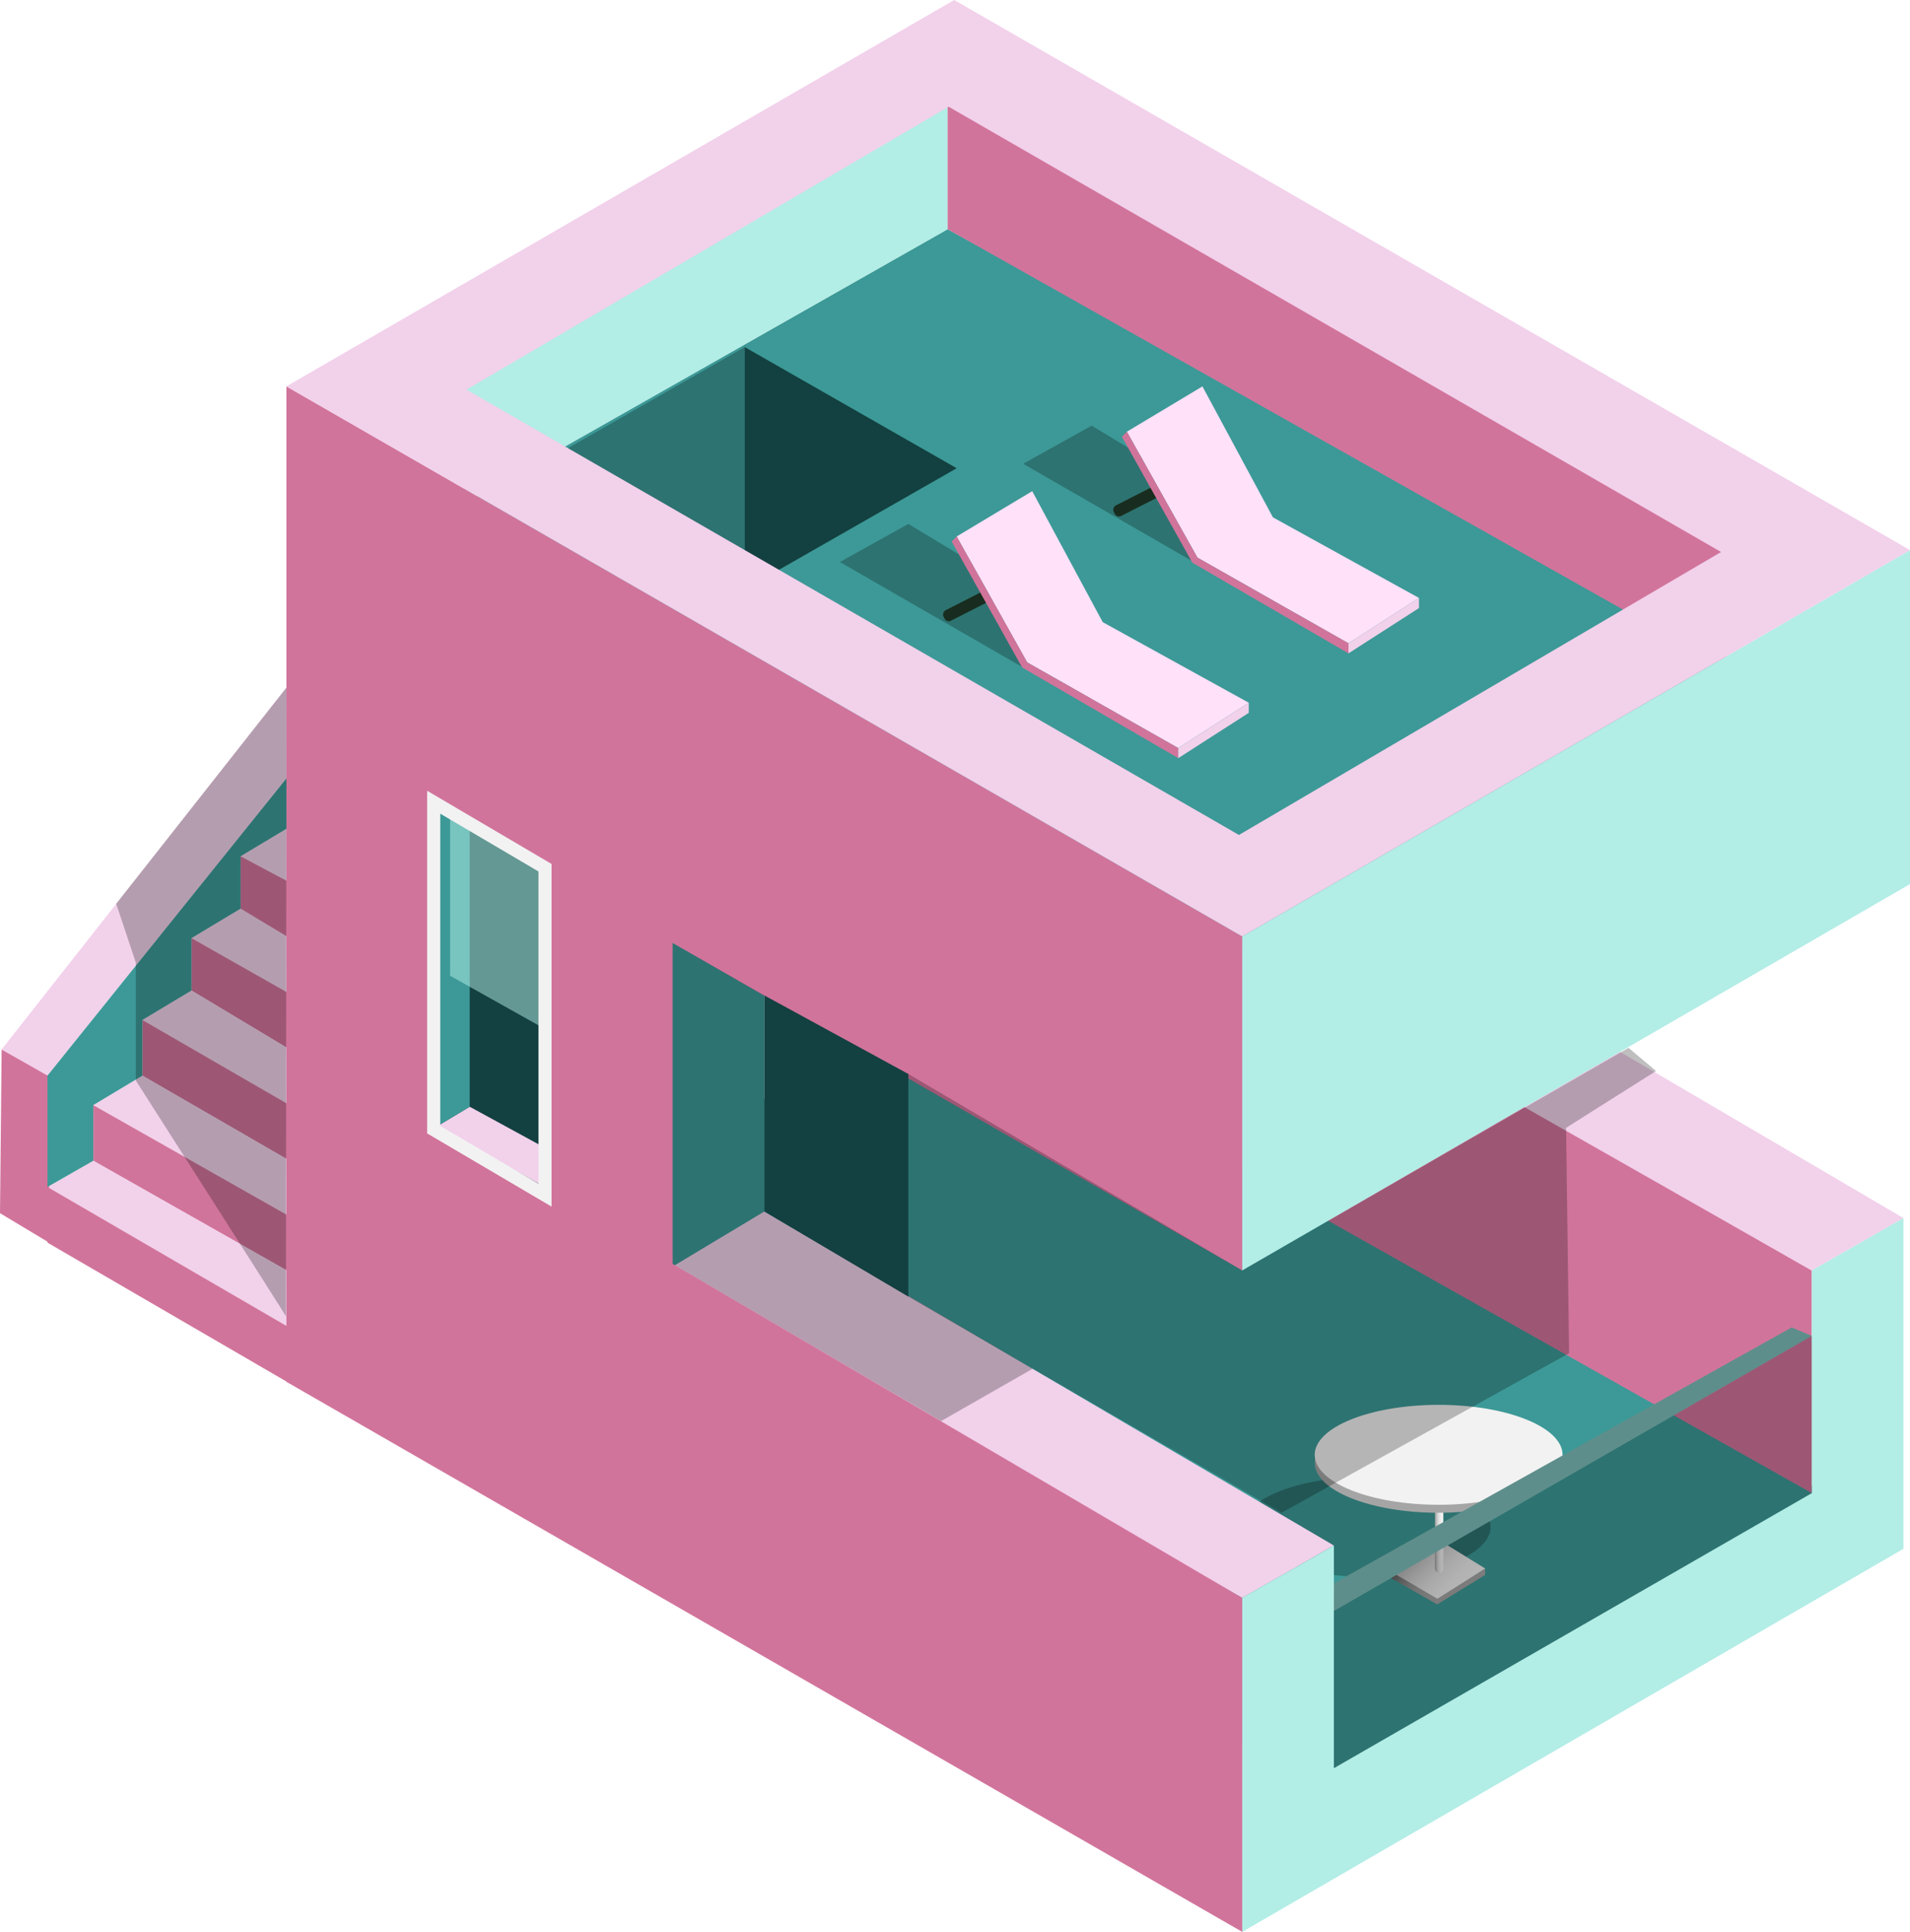 <svg xmlns="http://www.w3.org/2000/svg" xmlns:xlink="http://www.w3.org/1999/xlink" viewBox="0 0 291.75 295"><defs><style>.cls-1{fill:#f2d1eb;}.cls-2{fill:#d1749b;}.cls-3{fill:#3c9997;}.cls-16,.cls-4{fill:#b2ede6;}.cls-12,.cls-5{opacity:0.25;}.cls-6{fill:url(#Unbenannter_Verlauf_34);}.cls-7{fill:url(#Unbenannter_Verlauf_35);}.cls-8{fill:url(#Unbenannter_Verlauf_23);}.cls-9{fill:#a5a5a5;}.cls-10{fill:#f2f2f2;}.cls-11{fill:#134040;}.cls-13{fill:#5e8e8b;}.cls-14{fill:#182d1f;}.cls-15{fill:#ffe1f9;}.cls-16{opacity:0.51;}.cls-17{fill:none;stroke:#f2f2f2;stroke-miterlimit:10;stroke-width:2px;}</style><linearGradient id="Unbenannter_Verlauf_34" x1="223.3" y1="244.05" x2="215.2" y2="235.95" gradientUnits="userSpaceOnUse"><stop offset="0" stop-color="#a5a5a5"/><stop offset="0.32" stop-color="#a3a3a3"/><stop offset="0.5" stop-color="#9b9b9b"/><stop offset="0.63" stop-color="#8d8d8d"/><stop offset="0.75" stop-color="#7a7a7a"/><stop offset="0.86" stop-color="#616161"/><stop offset="0.96" stop-color="#424242"/><stop offset="1" stop-color="#333"/></linearGradient><linearGradient id="Unbenannter_Verlauf_35" x1="223.06" y1="243.32" x2="215.44" y2="235.7" gradientUnits="userSpaceOnUse"><stop offset="0" stop-color="#f2f2f2"/><stop offset="0.2" stop-color="#eee"/><stop offset="0.42" stop-color="#e1e1e1"/><stop offset="0.64" stop-color="#ccc"/><stop offset="0.87" stop-color="#aeaeae"/><stop offset="1" stop-color="#999"/></linearGradient><linearGradient id="Unbenannter_Verlauf_23" x1="220.46" y1="234.57" x2="219.18" y2="234.57" gradientUnits="userSpaceOnUse"><stop offset="0" stop-color="#f2f2f2"/><stop offset="0.26" stop-color="#efefef"/><stop offset="0.46" stop-color="#e5e5e5"/><stop offset="0.64" stop-color="#d4d4d4"/><stop offset="0.81" stop-color="#bdbdbd"/><stop offset="0.97" stop-color="#9f9f9f"/><stop offset="1" stop-color="#999"/></linearGradient></defs><title>Element 3</title><g id="Ebene_2" data-name="Ebene 2"><g id="Ebene_1-2" data-name="Ebene 1"><g id="haus"><g id="treppe"><polygon class="cls-1" points="44.25 126.25 51.5 130.56 44.25 134.75 36.75 130.75 44.25 126.25"/><polygon class="cls-1" points="36.75 138.75 44.25 143.25 44.25 151.75 29.25 143.25 36.75 138.75"/><polygon class="cls-2" points="36.75 130.75 36.75 138.75 44.25 143.25 44.25 134.75 36.75 130.75"/><polygon class="cls-2" points="29.25 143.25 29.25 151.25 44.25 160.25 44.25 151.75 29.25 143.25"/><polygon class="cls-1" points="29.25 151.25 44.25 160.25 44.25 168.75 21.75 155.75 29.25 151.25"/><polygon class="cls-2" points="21.75 155.75 21.75 164.25 44.25 177.25 44.25 168.75 21.75 155.75"/><polygon class="cls-1" points="21.75 164.25 44.25 177.25 44.25 185.75 14.25 168.75 21.75 164.25"/><polygon class="cls-2" points="14.25 168.75 14.25 177.25 44.25 194.25 44.25 185.75 14.25 168.75"/><polygon class="cls-1" points="14.25 177.25 44.25 194.25 44.25 202.75 7.25 181.25 14.25 177.25"/><polygon class="cls-2" points="7.25 181.25 7.25 189.75 44.25 211.25 44.25 202.75 7.25 181.25"/><polyline class="cls-2" points="0.25 160.25 7.5 164.25 7.5 181.25 7.5 189.75 0 185.25"/><polyline class="cls-1" points="7.25 164.25 44.25 118.25 43.75 105 0.25 160.25"/><polygon class="cls-3" points="44.25 118.25 44.25 118.76 44.25 126.25 36.75 130.75 36.75 138.75 29.25 143.25 29.25 151.25 21.75 155.75 21.75 164.25 14.25 168.75 14.25 177.25 7.25 181.25 7.25 164.25 44.25 118.25"/></g><polygon class="cls-3" points="144.75 35 70.75 77 186.75 145 263.75 100.36 144.75 35"/><polygon class="cls-3" points="142.75 153 68.75 195 200.75 273 278.75 228 142.75 153"/><polygon class="cls-2" points="157.75 126 157.75 161 276.75 228 276.75 194 157.75 126"/><polygon class="cls-4" points="70.75 77 70.75 59 144.75 16 144.75 35 70.75 77"/><polygon class="cls-1" points="276.75 194 290.75 186 203.75 135 188.75 144 276.75 194"/><polygon class="cls-3" points="101.75 194 116.75 182.54 116.75 110 101.75 118.91 101.75 194"/><g id="tisch"><ellipse class="cls-5" cx="208.75" cy="233.15" rx="18.93" ry="7.63"/><polygon class="cls-6" points="226.86 239.51 226.86 240.49 219.53 245 211.64 240.49 211.64 239.51 219.53 244.02 226.86 239.51"/><polygon class="cls-7" points="211.64 239.51 219.53 235 226.86 239.51 219.56 244.13 211.64 239.51"/><rect class="cls-8" x="219.18" y="229" width="1.29" height="11.14" rx="0.56"/><ellipse class="cls-9" cx="219.75" cy="223.37" rx="18.93" ry="7.63"/><ellipse class="cls-10" cx="219.75" cy="222.15" rx="18.93" ry="7.63"/></g><polygon class="cls-1" points="189.75 244 203.75 236 116.75 185 101.75 194 189.75 244"/><polygon class="cls-2" points="43.75 211 189.75 295 189.75 244 102.75 193 102.75 144 189.75 194 189.75 143 43.75 59 43.75 211"/><polygon class="cls-2" points="144.75 16 144.75 35 263.75 102 263.75 84 144.75 16"/><polygon class="cls-5" points="81.38 71.5 113.75 90 113.75 53 81.38 71.5"/><polygon class="cls-11" points="113.75 53 113.75 90 146.13 71.5 113.75 53"/><polygon class="cls-4" points="189.75 194 291.75 135 291.75 84 189.75 143 189.75 194"/><path class="cls-1" d="M145.75,0l-102,59,146,84,102-59Zm43.5,127.5-118-68,73.64-43.21,118,68Z"/><g class="cls-12"><polygon points="143.75 217 157.75 209 116.75 185 102.75 193 143.75 217"/></g><polyline class="cls-5" points="102.75 144 116.75 152 116.75 185 102.75 193"/><polygon class="cls-13" points="276.75 204 273.69 202.69 199.75 244 203.75 246 276.75 204"/><polyline class="cls-4" points="203.75 236 203.75 270 276.75 228 276.75 194 290.75 186 290.75 236.5 189.75 295 189.75 244 203.75 236"/><polygon class="cls-11" points="138.75 198 116.75 185 116.75 152 138.75 164 138.75 198"/><path class="cls-5" d="M43.68,201c.07,0-22.93-36-22.93-36V147l-3-9,26-33Z"/><polyline class="cls-5" points="195.75 231 239.68 206.63 239.22 172.22 252.96 163.54 248.75 160 189.75 194 138.75 164 138.75 198"/><polygon class="cls-5" points="203.75 246 203.75 270 276.75 228 276.75 204 203.75 246"/><g id="liege"><g class="cls-12"><polygon points="193.33 92.14 205.58 88.46 166.75 65 156.29 70.82 193.33 92.14"/></g><rect class="cls-14" x="172.71" y="72.73" width="1.8" height="7.69" rx="0.72" transform="translate(163.17 -112.89) rotate(63.04)"/><polygon class="cls-15" points="205.98 98.23 216.75 91.31 194.44 79 183.67 59 172.13 65.92 182.9 85.15 205.98 98.23"/><polygon class="cls-2" points="205.98 99.77 182.13 85.92 171.37 66.69 172.13 65.92 182.9 85.15 205.98 98.23 205.98 99.77"/><polygon class="cls-1" points="205.98 98.23 205.98 99.77 216.75 92.85 216.75 91.31 205.98 98.23"/></g><g id="liege-2" data-name="liege"><g class="cls-12"><polygon points="165.33 107.14 177.58 103.46 138.75 80 128.29 85.82 165.33 107.14"/></g><rect class="cls-14" x="146.71" y="88.73" width="1.8" height="7.69" rx="0.72" transform="translate(163.22 -80.97) rotate(63.04)"/><polygon class="cls-15" points="179.98 114.23 190.75 107.31 168.44 95 157.67 75 146.13 81.92 156.9 101.15 179.98 114.23"/><polygon class="cls-2" points="179.98 115.77 156.13 101.92 145.37 82.69 146.13 81.92 156.9 101.15 179.98 114.23 179.98 115.77"/><polygon class="cls-1" points="179.98 114.23 179.98 115.77 190.75 108.85 190.75 107.31 179.98 114.23"/></g><g id="fenster"><polygon class="cls-11" points="83.75 133 83.75 183 65.75 173 65.75 122 83.75 133"/><polygon class="cls-1" points="66.75 172 71.75 169 82.75 175 82.75 181 66.75 172"/><polygon class="cls-3" points="71.75 169 71.75 126 66.75 124 66.75 172 71.75 169"/><polygon class="cls-16" points="68.75 124.12 68.75 149 83.25 157.13 82.75 132.21 68.75 124.12"/><polygon class="cls-17" points="83.25 132.5 83.25 182.5 66.25 172.5 66.25 122.5 83.25 132.5"/></g></g></g></g></svg>